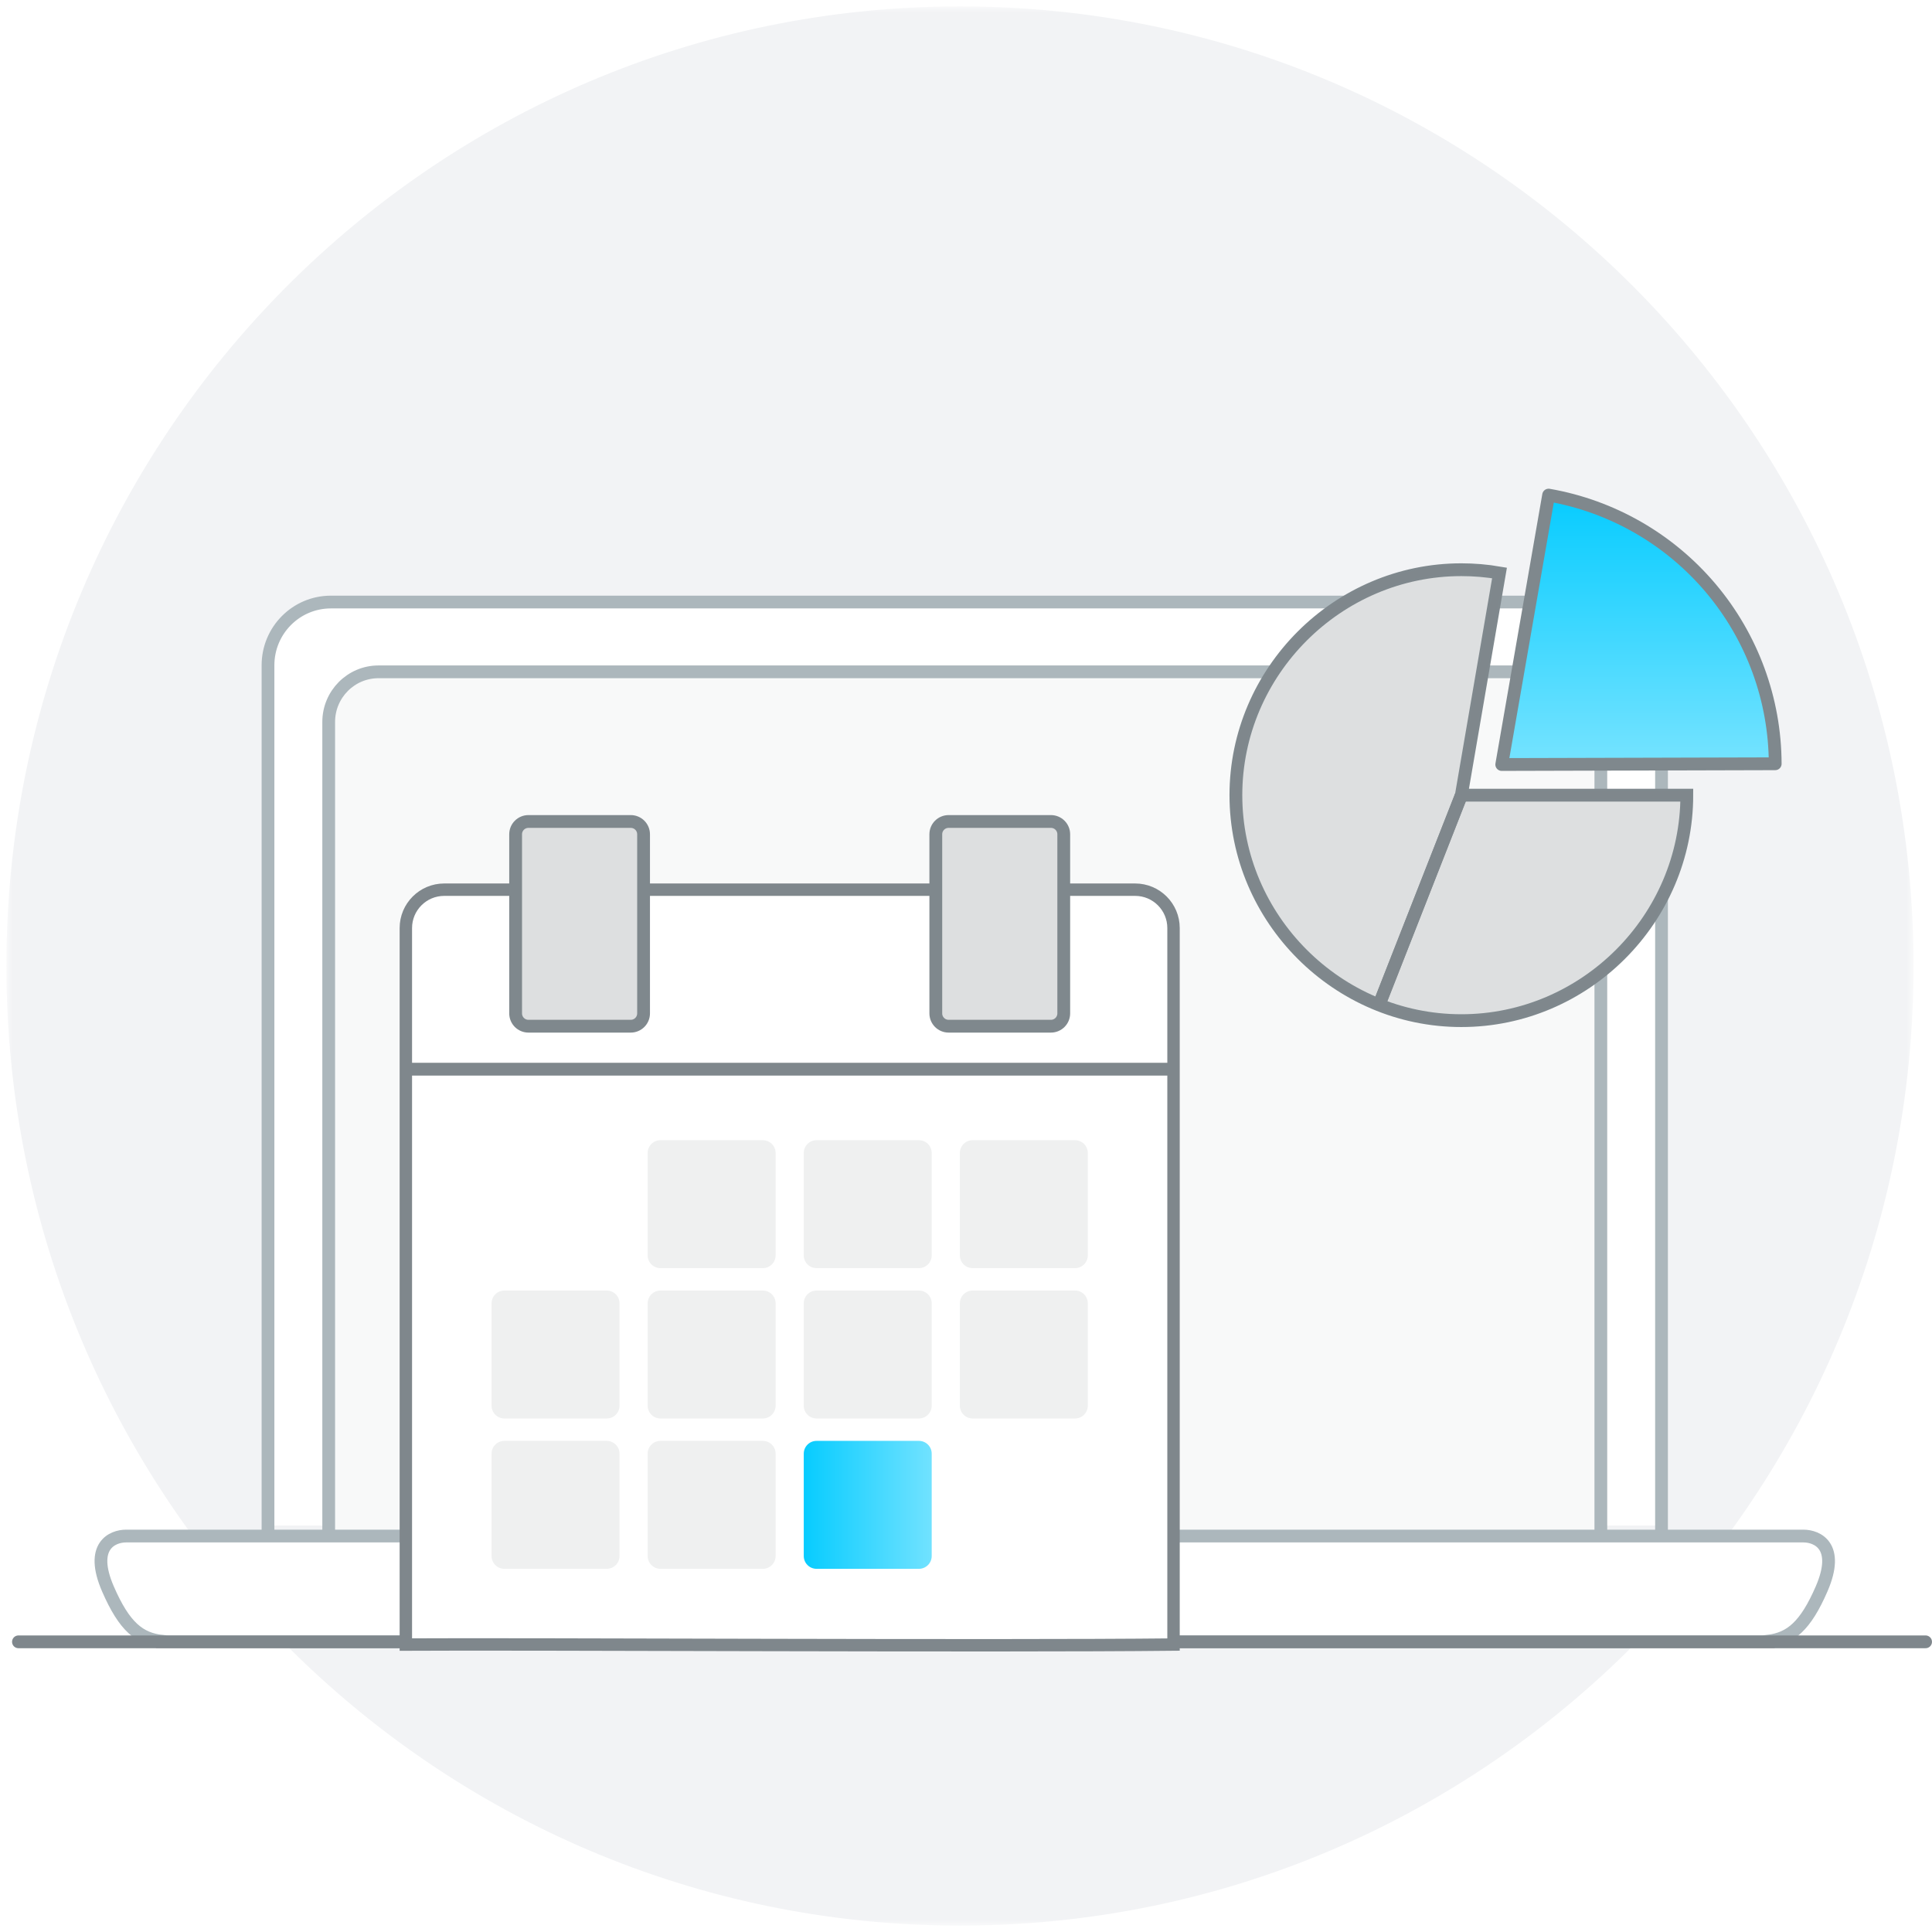 <?xml version="1.0" encoding="utf-8"?>
<!-- Generator: Adobe Illustrator 22.1.0, SVG Export Plug-In . SVG Version: 6.00 Build 0)  -->
<svg width="150" height="150" version="1.1" id="Layer_1" xmlns="http://www.w3.org/2000/svg" xmlns:xlink="http://www.w3.org/1999/xlink" x="0px" y="0px"
	 viewBox="0 0 151 150" style="enable-background:new 0 0 151 150;" xml:space="preserve">
<style type="text/css">
	.st0{filter:url(#Adobe_OpacityMaskFilter);}
	.st1{fill:#FFFFFF;}
	.st2{mask:url(#mask-2_3_);fill:#F2F3F5;}
	.st3{fill:none;stroke:#ACB7BC;stroke-width:1.001;}
	.st4{fill:#F8F9F9;}
	.st5{fill:none;stroke:#7F888D;stroke-width:1.001;stroke-linecap:round;}
	.st6{fill:none;}
	.st7{fill:url(#Stroke-39_2_);stroke:#7F888D;stroke-width:1.001;stroke-linecap:round;stroke-linejoin:round;}
	.st8{fill:#DDDFE0;}
	.st9{fill:none;stroke:#7F878C;stroke-width:1.001;}
	.st10{fill:none;stroke:#7F888D;stroke-width:1.001;stroke-linecap:round;stroke-linejoin:round;}
	.st11{fill:none;stroke:#7F878C;stroke-width:0.947;stroke-linecap:round;stroke-linejoin:round;}
	.st12{filter:url(#Adobe_OpacityMaskFilter_1_);}
	.st13{mask:url(#mask-2_2_);fill:#F2F3F5;}
	.st14{fill:none;stroke:#ACB7BC;stroke-width:0.997;}
	.st15{fill:none;stroke:#7F878C;stroke-width:0.997;stroke-linecap:round;stroke-linejoin:round;}
	.st16{filter:url(#Adobe_OpacityMaskFilter_2_);}
	.st17{mask:url(#mask-4_2_);fill:none;}
	.st18{filter:url(#Adobe_OpacityMaskFilter_3_);}
	.st19{mask:url(#mask-9_2_);fill:none;}
	.st20{filter:url(#Adobe_OpacityMaskFilter_4_);}
	.st21{mask:url(#mask-2_4_);fill:#F2F3F5;}
	.st22{fill:#7F888D;}
	.st23{fill:none;stroke:#7F878C;stroke-width:0.997;}
	.st24{fill:none;stroke:#7F878C;stroke-width:0.943;stroke-linecap:round;stroke-linejoin:round;}
	.st25{filter:url(#Adobe_OpacityMaskFilter_5_);}
	.st26{mask:url(#mask-4_1_);fill:none;}
	.st27{fill:url(#Stroke-40_2_);stroke:#7F888D;stroke-width:0.997;}
	.st28{filter:url(#Adobe_OpacityMaskFilter_6_);}
	.st29{mask:url(#mask-7_2_);fill:#FFFFFF;}
	.st30{filter:url(#Adobe_OpacityMaskFilter_7_);}
	.st31{mask:url(#mask-7_1_);fill:none;stroke:#7F878C;stroke-width:0.997;}
	.st32{filter:url(#Adobe_OpacityMaskFilter_8_);}
	.st33{mask:url(#mask-9_1_);fill:none;}
	.st34{fill:url(#Stroke-49_1_);stroke:#7F888D;stroke-width:0.997;}
	.st35{fill:none;stroke:#7F888D;stroke-width:0.997;stroke-linecap:round;}
	
		.st36{fill:none;stroke:#7F888D;stroke-width:0.997;stroke-linecap:round;stroke-linejoin:round;stroke-dasharray:0.997,1.994,0.997,1.994;}
	.st37{fill:none;stroke:#7F878C;stroke-width:0.997;stroke-linejoin:round;}
	.st38{fill:none;stroke:#7F878C;stroke-width:0.997;stroke-linecap:round;}
	.st39{fill:#AEB8BD;}
	.st40{fill:#FFFFFF;stroke:#7F878C;stroke-width:0.97;}
	.st41{fill:#FFFFFF;stroke:#7F878C;}
	.st42{fill:#DDDFE0;stroke:#7F888D;}
	.st43{fill:#EFF0F0;}
	.st44{fill:url(#Rectangle-path_1_);}
	.st45{fill:none;stroke:#7F878C;stroke-width:0.614;}
	.st46{fill:url(#Stroke-27_1_);stroke:#7F888D;stroke-linejoin:round;}
	.st47{fill:none;stroke:#7F878C;}
</style>
<g id="Page-1_2_">
	<g id="icon_1_" transform="translate(-510, -1921)">
		<g id="Page-1_3_" transform="translate(510, 1921)">
			<g id="Group-36_1_">
				<g id="Group-3_1_">
					<defs>
						<filter id="Adobe_OpacityMaskFilter" filterUnits="userSpaceOnUse" x="0.5" y="0" width="149.059" height="150">
							<feColorMatrix  type="matrix" values="1 0 0 0 0  0 1 0 0 0  0 0 1 0 0  0 0 0 1 0"/>
						</filter>
					</defs>
					<mask maskUnits="userSpaceOnUse" x="0.5" y="0" width="149.059" height="150" id="mask-2_2_">
						<g class="st0">
							<polygon id="path-1_2_" class="st1" points="149.559,150 0.5,150 0.5,0 149.559,0 
															"/>
						</g>
					</mask>
					<path id="Fill-1_1_" class="st13" d="M75.029,0c41.161,0,74.529,33.578,74.529,75
						c0,41.421-33.368,75-74.529,75S0.5,116.421,0.5,75
						C0.5,33.578,33.868,0,75.029,0"/>
				</g>
				<path id="Fill-4_1_" class="st1" d="M20.946,118.728V51.741c0-2.731,2.199-4.945,4.912-4.945
					h98.836c2.853,0,5.166,2.328,5.166,5.199v66.733"/>
				<path id="Stroke-6_1_" class="st14" d="M20.946,119.79V51.497c0-2.73,2.199-4.943,4.912-4.943
					h98.836c2.853,0,5.166,2.327,5.166,5.198v68.038"/>
				<g id="Group-11" transform="translate(25, 52)">
					<path id="Fill-8_1_" class="st4" d="M0.69,67.79V3.929c0-2.166,1.744-3.921,3.895-3.921h91.552
						c2.199,0,3.98,1.794,3.98,4.006v63.776"/>
					<path id="Stroke-10" class="st14" d="M0.69,67.79V3.929c0-2.166,1.744-3.921,3.895-3.921h91.552
						c2.199,0,3.98,1.794,3.98,4.006v63.776"/>
				</g>
				<path id="Fill-12" class="st1" d="M140.952,119.553H9.855c-1.065,0-2.88,0.768-1.418,4.134
					c1.283,2.957,2.469,3.907,4.258,4.095v0.039h125.514v-0.054
					c1.734-0.213,2.903-1.179,4.162-4.08
					C143.831,120.321,142.017,119.553,140.952,119.553"/>
				<path id="Stroke-14_1_" class="st14" d="M140.952,119.553H9.855
					c-1.065,0-2.88,0.768-1.418,4.134c1.283,2.957,2.469,3.907,4.258,4.095v0.039
					h125.514v-0.054c1.734-0.213,2.903-1.179,4.162-4.08
					C143.831,120.321,142.017,119.553,140.952,119.553z"/>
				<path id="Stroke-16_1_" class="st14" d="M87.854,119.581c0,1.582-1.077,2.877-2.393,2.877
					H65.347c-1.317,0-2.393-1.295-2.393-2.877"/>
				<path id="Stroke-18" class="st15" d="M1.441,127.821H150.5"/>
			</g>
			<g id="Group-39" transform="translate(28, 64)">
				<defs>
					
						<filter id="Adobe_OpacityMaskFilter_1_" filterUnits="userSpaceOnUse" x="0.837" y="0.262" width="8.453" height="51.242">
						<feColorMatrix  type="matrix" values="1 0 0 0 0  0 1 0 0 0  0 0 1 0 0  0 0 0 1 0"/>
					</filter>
				</defs>
				<mask maskUnits="userSpaceOnUse" x="0.837" y="0.262" width="8.453" height="51.242" id="mask-4_2_">
					<g class="st12">
						<path id="path-3_2_" class="st1" d="M1.893,0.262c-0.583,0-1.056,0.476-1.056,1.062v49.118
							c0,0.587,0.473,1.062,1.056,1.062h6.341c0.582,0,1.055-0.475,1.055-1.062v-49.118
							c0-0.586-0.473-1.062-1.055-1.062H1.893z M0.837,0.262h8.453v51.242H0.837V0.262z"/>
					</g>
				</mask>
				<path id="Fill-37_1_" class="st17" d="M1.893,0.262c-0.583,0-1.056,0.476-1.056,1.062v49.118
					c0,0.587,0.473,1.062,1.056,1.062h6.341c0.582,0,1.055-0.475,1.055-1.062v-49.118
					c0-0.586-0.473-1.062-1.055-1.062H1.893z"/>
			</g>
			<g id="Group-48_1_" transform="translate(72, 64)">
				<defs>
					
						<filter id="Adobe_OpacityMaskFilter_2_" filterUnits="userSpaceOnUse" x="0.382" y="0.262" width="8.453" height="51.242">
						<feColorMatrix  type="matrix" values="1 0 0 0 0  0 1 0 0 0  0 0 1 0 0  0 0 0 1 0"/>
					</filter>
				</defs>
				<mask maskUnits="userSpaceOnUse" x="0.382" y="0.262" width="8.453" height="51.242" id="mask-9_2_">
					<g class="st16">
						<path id="path-8_2_" class="st1" d="M1.437,0.262c-0.583,0-1.055,0.476-1.055,1.062v49.118
							c0,0.587,0.472,1.062,1.055,1.062h6.342c0.582,0,1.055-0.475,1.055-1.062v-49.118
							c0-0.586-0.473-1.062-1.055-1.062H1.437z M0.382,0.262h8.453v51.242H0.382V0.262z"/>
					</g>
				</mask>
				<path id="Fill-46" class="st19" d="M1.437,0.262c-0.583,0-1.055,0.476-1.055,1.062v49.118
					c0,0.587,0.472,1.062,1.055,1.062h6.342c0.582,0,1.055-0.475,1.055-1.062v-49.118
					c0-0.586-0.473-1.062-1.055-1.062H1.437z"/>
			</g>
		</g>
	</g>
</g>
<g>
	<path id="Shape_3_" class="st40" d="M31.72,128.035v-56c0-1.657,1.343-3,3-3h54c1.657,0,3,1.343,3,3v56
		C78.01,128.185,41.07,127.975,31.72,128.035z"/>
	<path id="Shape_2_" class="st41" d="M31.72,83.065h60"/>
	<path id="Rectangle-path_23_" class="st42" d="M41.3,63.705h8c0.552,0,1,0.448,1,1v14
		c0,0.552-0.448,1-1,1h-8c-0.552,0-1-0.448-1-1v-14
		C40.3,64.153,40.748,63.705,41.3,63.705z"/>
	<path id="Rectangle-path_22_" class="st42" d="M74.14,63.705h8c0.552,0,1,0.448,1,1v14
		c0,0.552-0.448,1-1,1h-8c-0.552,0-1-0.448-1-1v-14
		C73.14,64.153,73.588,63.705,74.14,63.705z"/>
	<path id="Rectangle-path_21_" class="st43" d="M51.62,88.615h8c0.552,0,1,0.448,1,1v8
		c0,0.552-0.448,1-1,1h-8c-0.552,0-1-0.448-1-1v-8
		C50.62,89.063,51.068,88.615,51.62,88.615z"/>
	<path id="Rectangle-path_20_" class="st43" d="M63.82,88.615h8c0.552,0,1,0.448,1,1v8
		c0,0.552-0.448,1-1,1h-8c-0.552,0-1-0.448-1-1v-8
		C62.82,89.063,63.268,88.615,63.82,88.615z"/>
	<path id="Rectangle-path_19_" class="st43" d="M76.02,88.615h8c0.552,0,1,0.448,1,1v8
		c0,0.552-0.448,1-1,1h-8c-0.552,0-1-0.448-1-1v-8
		C75.02,89.063,75.468,88.615,76.02,88.615z"/>
	<path id="Rectangle-path_18_" class="st43" d="M39.42,100.365h8c0.552,0,1,0.448,1,1v8
		c0,0.552-0.448,1-1,1h-8c-0.552,0-1-0.448-1-1v-8
		C38.42,100.813,38.868,100.365,39.42,100.365z"/>
	<path id="Rectangle-path_17_" class="st43" d="M51.62,100.365h8c0.552,0,1,0.448,1,1v8
		c0,0.552-0.448,1-1,1h-8c-0.552,0-1-0.448-1-1v-8
		C50.62,100.813,51.068,100.365,51.62,100.365z"/>
	<path id="Rectangle-path_16_" class="st43" d="M63.82,100.365h8c0.552,0,1,0.448,1,1v8
		c0,0.552-0.448,1-1,1h-8c-0.552,0-1-0.448-1-1v-8
		C62.82,100.813,63.268,100.365,63.82,100.365z"/>
	<path id="Rectangle-path_15_" class="st43" d="M76.02,100.365h8c0.552,0,1,0.448,1,1v8
		c0,0.552-0.448,1-1,1h-8c-0.552,0-1-0.448-1-1v-8
		C75.02,100.813,75.468,100.365,76.02,100.365z"/>
	<path id="Rectangle-path_14_" class="st43" d="M39.42,112.115h8c0.552,0,1,0.448,1,1v8
		c0,0.552-0.448,1-1,1h-8c-0.552,0-1-0.448-1-1v-8
		C38.42,112.563,38.868,112.115,39.42,112.115z"/>
	<path id="Rectangle-path_13_" class="st43" d="M51.62,112.115h8c0.552,0,1,0.448,1,1v8
		c0,0.552-0.448,1-1,1h-8c-0.552,0-1-0.448-1-1v-8
		C50.62,112.563,51.068,112.115,51.62,112.115z"/>
	
		<linearGradient id="Rectangle-path_1_" gradientUnits="userSpaceOnUse" x1="62.82" y1="117.115" x2="72.82" y2="117.115">
		<stop  offset="0" style="stop-color:#07CCFF"/>
		<stop  offset="1" style="stop-color:#71E2FF"/>
	</linearGradient>
	<path id="Rectangle-path_12_" class="st44" d="M63.82,112.115h8c0.552,0,1,0.448,1,1v8
		c0,0.552-0.448,1-1,1h-8c-0.552,0-1-0.448-1-1v-8
		C62.82,112.563,63.268,112.115,63.82,112.115z"/>
</g>
<g>
	<path id="Fill-20" class="st42" d="M114.215,61.649h17.622c0,9.667-7.955,17.622-17.622,17.622
		S96.594,71.316,96.594,61.649s7.954-17.622,17.621-17.622
		c1,0,1.998,0.085,2.983,0.254L114.215,61.649z"/>
	<path id="Stroke-22" class="st45" d="M114.215,61.649h17.622c0,9.667-7.955,17.622-17.622,17.622
		S96.594,71.316,96.594,61.649s7.954-17.622,17.621-17.622
		c1,0,1.998,0.085,2.983,0.254L114.215,61.649z"/>
	<path id="Fill-25" class="st6" d="M116.498,59.877l21.372-0.057
		c-0.014-5.022-1.797-9.882-5.034-13.721c-3.238-3.84-7.728-6.417-12.675-7.278
		L116.498,59.877z"/>
	
		<linearGradient id="Stroke-27_1_" gradientUnits="userSpaceOnUse" x1="-8232.917" y1="1453.272" x2="-8232.917" y2="1452.686" gradientTransform="matrix(34.801 0 0 -34.286 286641.781 49865.488)">
		<stop  offset="0" style="stop-color:#07CCFF"/>
		<stop  offset="1" style="stop-color:#71E2FF"/>
	</linearGradient>
	<path id="Stroke-27" class="st46" d="M117.373,59.252l3.663-21.056
		c4.948,0.861,9.437,3.438,12.675,7.277c3.237,3.839,5.02,8.699,5.034,13.721
		L117.373,59.252z"/>
	<g id="Group-32" transform="translate(52, 68.623)">
		<path id="Fill-29" class="st47" d="M62.215-6.974L55.781,9.417"/>
		<path id="Stroke-31" class="st47" d="M62.215-6.974L55.781,9.417"/>
	</g>
</g>
</svg>
